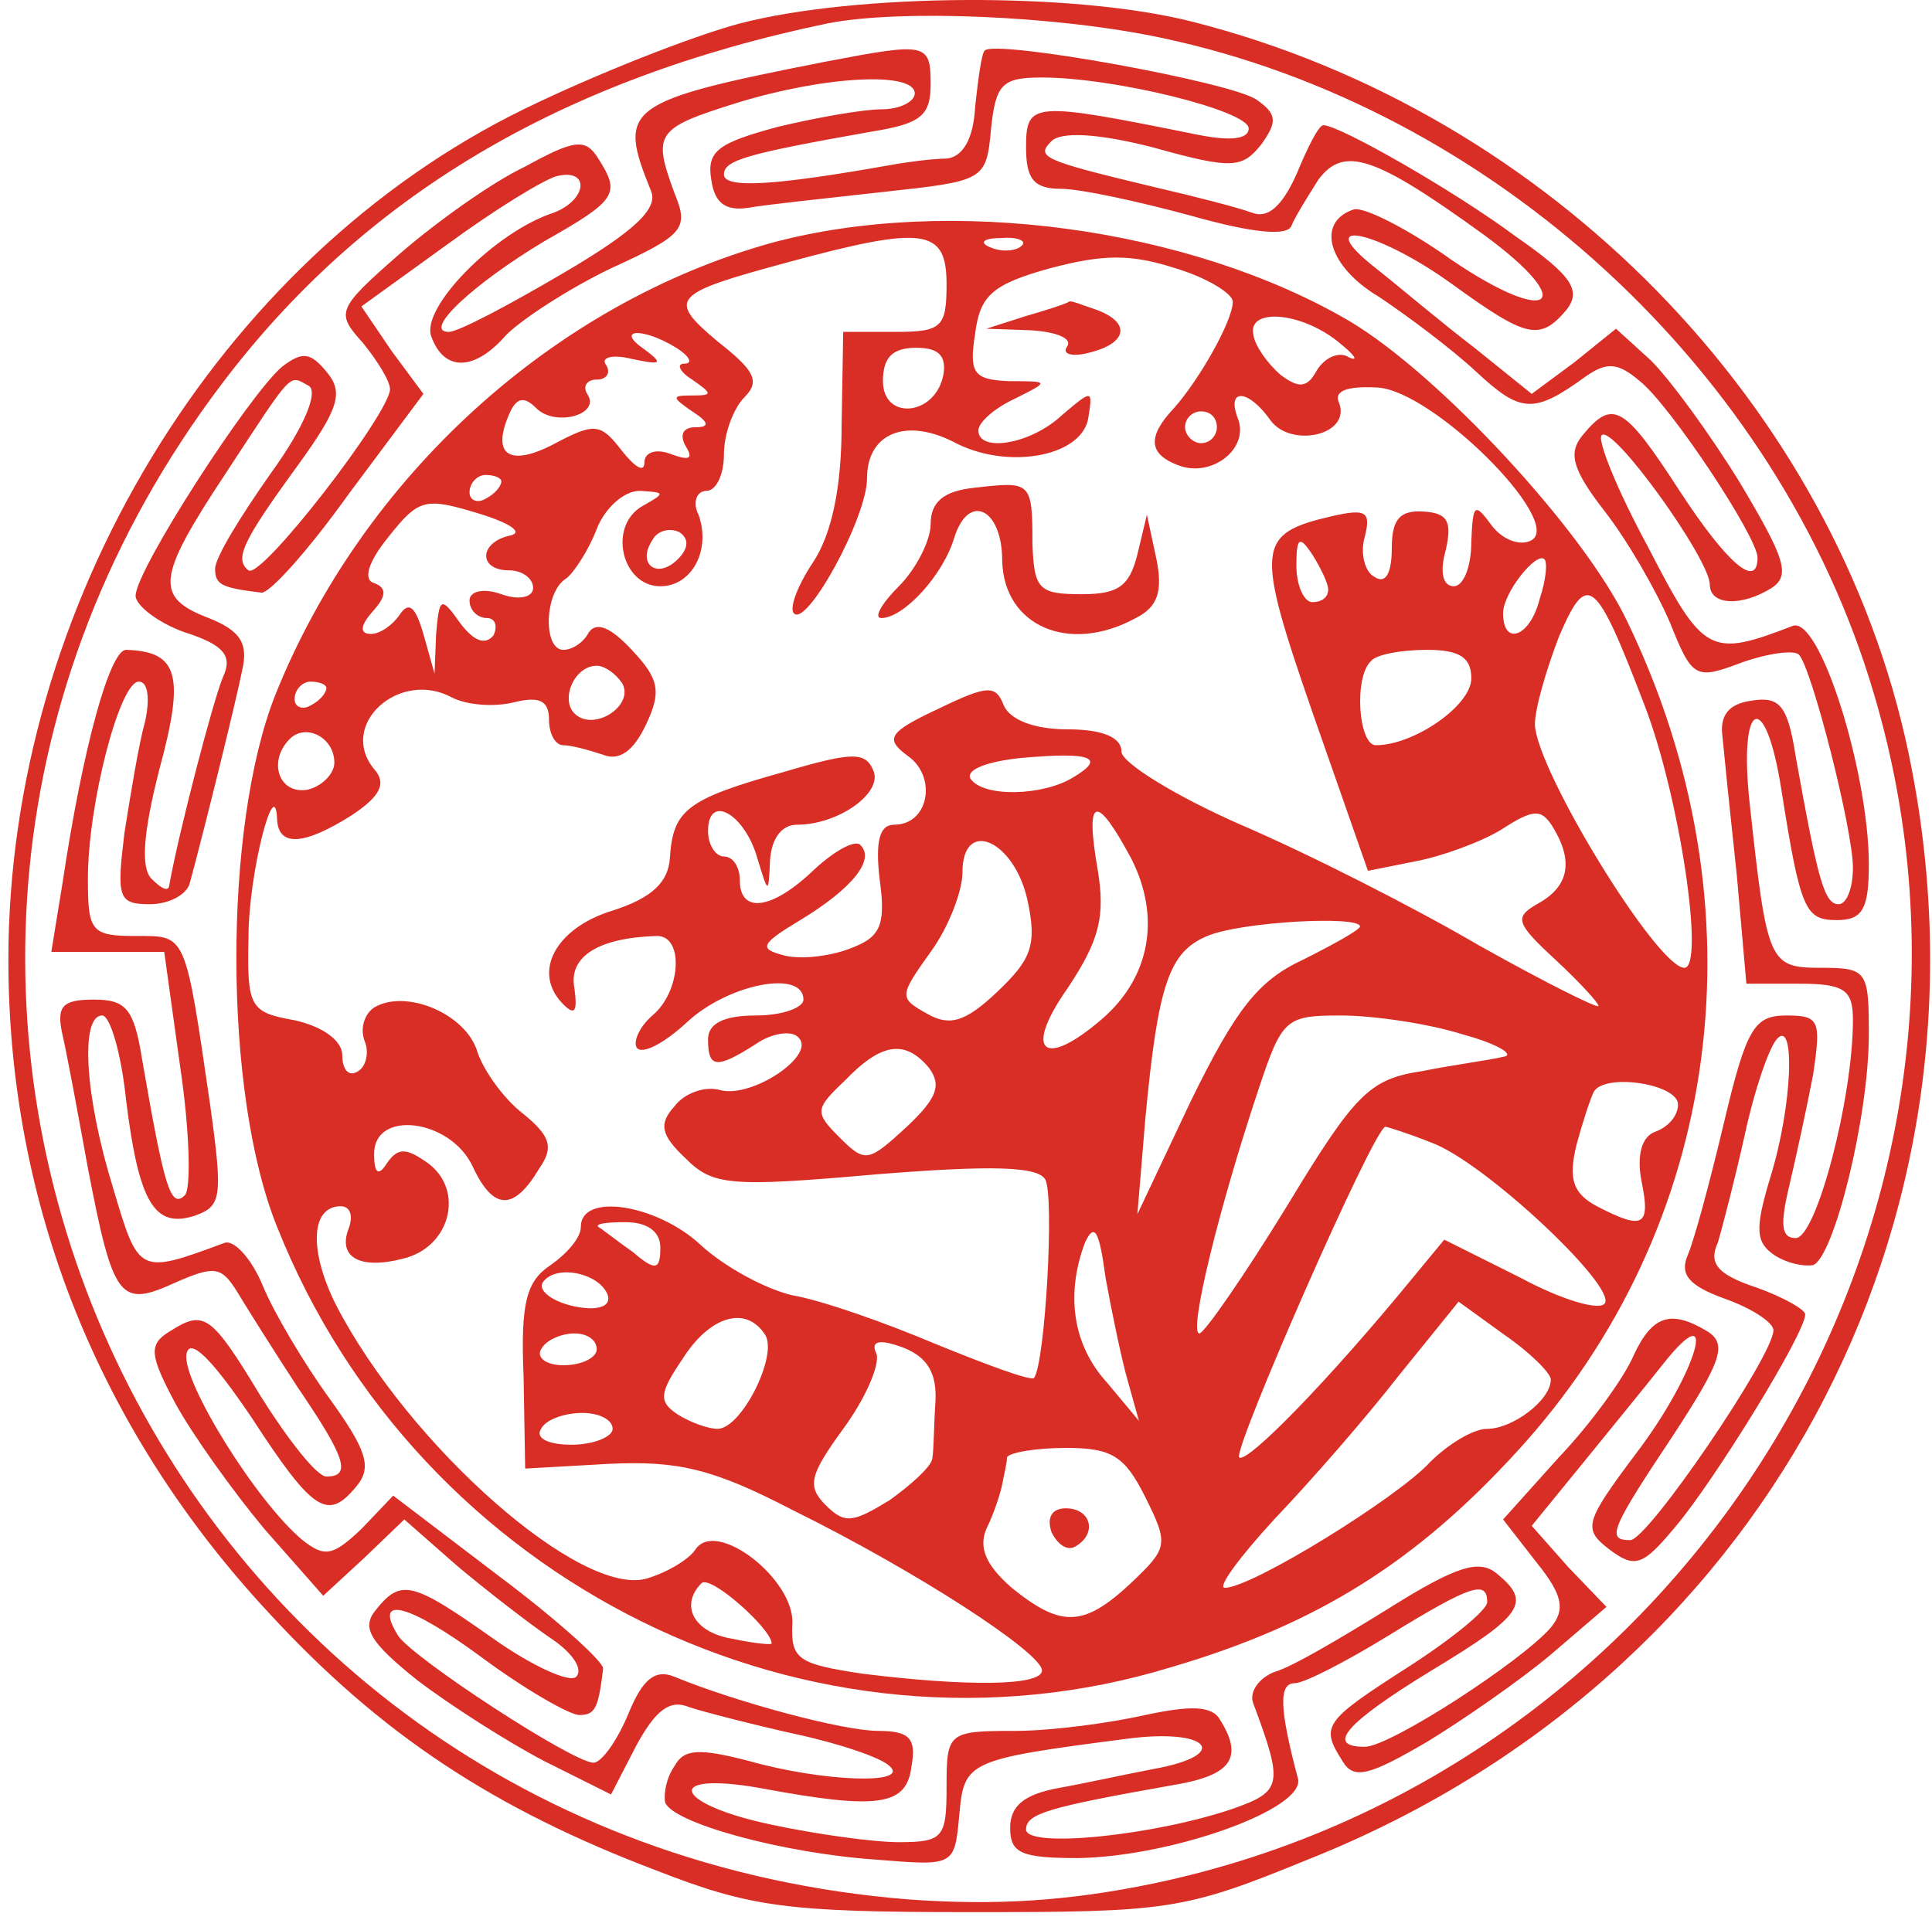 <svg width="162" height="161" viewBox="0 0 162 161" fill="none" xmlns="http://www.w3.org/2000/svg">
<path d="M62.036 1.968C58.036 3.035 49.903 6.235 43.903 9.168C18.303 21.701 0.703 50.768 0.703 80.501C0.703 101.035 8.303 119.968 22.57 135.301C31.903 145.435 41.37 151.701 55.103 156.901C62.97 159.968 66.036 160.368 81.37 160.368C97.903 160.368 99.236 160.235 109.636 155.968C147.636 140.901 168.303 102.768 160.036 63.168C153.903 33.968 129.903 9.435 100.036 1.835C90.17 -0.699 71.77 -0.565 62.036 1.968ZM97.37 3.168C125.103 9.035 149.103 31.035 157.103 58.101C170.17 101.835 141.903 148.501 96.703 157.968C89.636 159.435 83.503 159.835 76.169 159.301C12.569 154.235 -19.697 82.901 18.57 32.235C30.436 16.501 46.97 6.635 69.37 1.968C75.37 0.768 88.57 1.301 97.37 3.168Z" fill="#D82E26"/>
<path d="M69.236 5.168C52.303 8.501 51.77 9.035 54.57 15.968C55.236 17.435 53.37 19.301 47.236 22.901C42.703 25.568 38.436 27.835 37.636 27.835C35.37 27.835 39.636 23.835 45.636 20.235C51.77 16.768 52.036 16.235 50.17 13.301C49.103 11.568 48.17 11.701 44.036 13.968C41.236 15.301 36.57 18.635 33.503 21.301C28.17 25.968 28.17 26.235 30.436 28.768C31.636 30.235 32.703 31.968 32.703 32.635C32.703 34.635 21.903 48.635 20.836 47.835C19.636 46.901 20.303 45.435 24.97 39.035C28.436 34.235 28.836 32.901 27.37 31.168C26.036 29.568 25.37 29.435 23.636 30.768C20.836 33.168 11.37 47.835 11.37 49.968C11.37 50.768 13.236 52.235 15.503 53.035C18.836 54.101 19.503 55.035 18.703 56.768C17.903 58.635 14.97 69.835 14.17 74.368C14.036 74.768 13.503 74.501 12.703 73.701C11.77 72.768 12.036 69.701 13.37 64.501C15.503 56.635 14.97 54.635 10.57 54.501C9.236 54.501 6.97 62.501 5.236 74.101L4.303 79.835H9.103H13.77L15.103 89.435C15.903 94.768 16.036 99.701 15.503 100.235C14.303 101.435 13.77 99.568 11.903 88.768C11.236 84.635 10.57 83.835 7.903 83.835C5.236 83.835 4.703 84.368 5.236 86.768C5.636 88.501 6.57 93.568 7.37 97.968C9.503 109.035 10.036 109.701 14.703 107.568C18.036 106.101 18.57 106.235 19.903 108.368C20.703 109.701 22.97 113.301 24.97 116.368C28.97 122.235 29.503 123.835 27.37 123.835C26.57 123.835 24.17 120.768 21.903 117.168C17.636 110.101 17.103 109.835 14.17 111.701C12.436 112.768 12.57 113.701 14.703 117.701C16.17 120.368 19.503 125.035 22.17 128.235L27.103 133.835L30.57 130.635L33.903 127.435L38.303 131.301C40.836 133.435 44.303 136.101 46.036 137.301C47.903 138.501 48.97 139.968 48.303 140.635C47.77 141.168 44.57 139.701 41.37 137.435C34.57 132.635 33.636 132.368 31.503 135.035C30.303 136.501 30.97 137.701 34.97 140.901C37.77 143.035 42.57 146.101 45.636 147.701L51.236 150.501L53.37 146.368C54.97 143.435 56.17 142.501 57.77 143.168C58.97 143.568 63.103 144.635 66.703 145.435C70.436 146.235 73.903 147.435 74.57 148.101C76.436 149.701 68.97 149.435 62.836 147.701C58.703 146.635 57.37 146.635 56.57 148.101C55.903 149.035 55.636 150.368 55.77 151.168C56.436 152.901 65.636 155.435 73.503 155.968C80.036 156.501 80.036 156.501 80.436 152.235C80.836 147.701 81.103 147.568 94.436 145.835C101.37 144.901 103.37 147.168 96.703 148.368C94.57 148.768 90.97 149.568 88.703 149.968C85.903 150.501 84.703 151.435 84.703 153.301C84.703 155.435 85.636 155.835 90.436 155.835C98.303 155.701 109.503 151.701 108.836 149.168C107.236 143.168 107.236 141.168 108.57 141.168C109.37 141.168 112.97 139.301 116.436 137.168C123.37 132.901 124.703 132.501 124.703 134.368C124.703 135.035 121.77 137.435 118.036 139.835C110.97 144.368 110.703 144.768 112.57 147.701C113.503 149.301 114.836 148.901 119.636 146.101C122.703 144.235 127.503 140.901 130.036 138.768L134.703 134.768L131.503 131.435L128.436 127.968L132.57 122.901C134.836 120.101 137.903 116.368 139.37 114.501C144.303 108.235 142.303 115.168 137.236 121.835C132.836 127.701 132.703 128.235 134.97 129.968C137.103 131.568 137.77 131.301 140.436 128.101C143.636 124.368 151.37 111.835 151.37 110.235C151.37 109.835 149.503 108.768 147.236 107.968C144.036 106.901 143.236 105.968 144.036 104.235C144.436 102.901 145.503 98.768 146.303 95.168C147.103 91.435 148.303 87.968 148.97 87.168C150.57 85.301 150.303 92.768 148.436 98.768C147.103 103.168 147.236 104.235 148.836 105.301C149.903 105.968 151.236 106.235 152.036 106.101C153.77 105.435 156.703 93.701 156.703 86.768C156.703 81.435 156.57 81.168 152.703 81.168C148.303 81.168 148.17 80.768 146.703 67.301C145.77 58.635 148.036 57.701 149.37 66.235C150.97 76.368 151.37 77.168 154.036 77.168C156.17 77.168 156.703 76.235 156.703 72.501C156.703 64.768 152.57 51.568 150.303 52.501C143.37 55.168 142.836 54.901 138.17 45.835C135.636 41.168 133.903 36.901 134.303 36.501C135.236 35.568 143.37 46.901 143.37 49.035C143.37 50.768 146.036 50.901 148.57 49.301C150.17 48.235 149.636 46.768 145.903 40.501C143.37 36.368 140.036 31.835 138.436 30.235L135.503 27.568L132.036 30.368L128.436 33.035L123.636 29.168C120.836 27.035 117.236 23.968 115.37 22.501C109.77 18.101 115.503 19.301 121.77 23.835C128.036 28.368 129.103 28.635 131.37 25.968C132.57 24.368 131.903 23.168 127.103 19.835C121.903 15.968 112.303 10.501 110.97 10.501C110.57 10.501 109.636 12.368 108.703 14.635C107.503 17.301 106.303 18.368 104.97 17.835C103.903 17.435 100.303 16.501 96.836 15.701C87.37 13.435 86.836 13.168 88.17 11.835C88.97 11.035 92.036 11.168 96.703 12.368C103.37 14.235 104.17 14.101 105.77 12.101C107.103 10.235 107.103 9.568 105.37 8.368C103.37 6.901 83.503 3.301 82.57 4.235C82.303 4.501 82.036 6.501 81.77 8.901C81.636 11.701 80.703 13.168 79.37 13.301C78.303 13.301 76.17 13.568 74.703 13.835C64.97 15.568 60.703 15.835 60.703 14.635C60.703 13.435 62.57 12.901 73.103 11.035C77.236 10.368 78.036 9.701 78.036 7.035C78.036 3.568 77.636 3.568 69.236 5.168ZM76.703 7.835C76.703 8.501 75.503 9.168 73.903 9.168C72.436 9.168 68.57 9.835 65.236 10.635C60.303 11.968 59.236 12.635 59.636 15.035C59.903 17.035 60.836 17.701 62.703 17.435C64.17 17.168 69.236 16.635 74.036 16.101C82.57 15.168 82.703 15.168 83.103 10.768C83.503 7.035 84.036 6.501 87.37 6.501C93.503 6.501 104.703 9.301 104.703 10.768C104.703 11.701 103.103 11.835 100.436 11.301C86.57 8.501 86.036 8.501 86.036 12.368C86.036 15.035 86.703 15.835 88.97 15.835C90.57 15.835 95.503 16.901 99.903 18.101C105.103 19.568 108.036 19.835 108.303 18.901C108.57 18.235 109.636 16.501 110.57 15.035C112.703 12.235 115.236 13.035 124.436 19.701C132.436 25.568 130.036 27.435 121.77 21.835C118.036 19.168 114.303 17.301 113.503 17.568C110.303 18.635 111.37 22.368 115.636 24.901C118.036 26.501 121.77 29.301 123.77 31.168C127.503 34.635 128.57 34.768 132.97 31.568C134.703 30.368 135.636 30.368 137.503 31.968C140.036 33.968 147.37 45.035 147.37 46.768C147.37 49.435 144.836 47.301 140.836 41.168C136.17 33.968 135.236 33.435 132.703 36.501C131.503 37.968 131.77 39.301 134.57 42.901C136.436 45.301 138.836 49.435 140.036 52.235C141.903 56.901 142.17 57.035 146.036 55.568C148.303 54.768 150.436 54.501 150.836 54.901C151.903 55.968 155.37 69.568 155.37 72.768C155.37 74.501 154.836 75.835 154.17 75.835C152.97 75.835 152.436 73.835 150.57 63.435C149.903 59.168 149.236 58.368 146.836 58.768C144.97 59.035 144.17 59.968 144.436 61.835C144.57 63.301 145.103 68.501 145.636 73.435L146.436 82.501H150.836C154.703 82.501 155.37 83.035 155.37 85.568C155.37 92.101 152.303 103.835 150.57 103.835C149.37 103.835 149.236 102.768 150.036 99.435C150.57 97.168 151.503 92.901 152.036 90.101C152.703 85.568 152.57 85.168 149.77 85.168C147.103 85.168 146.436 86.235 144.57 94.101C143.37 99.168 142.036 104.101 141.503 105.301C140.836 106.901 141.636 107.835 144.57 108.901C146.836 109.701 148.703 110.901 148.703 111.568C148.703 113.701 138.17 129.168 136.703 129.168C134.703 129.168 134.97 128.368 140.303 120.368C144.303 114.235 144.836 112.768 143.236 111.701C140.17 109.835 138.57 110.235 136.97 113.701C136.17 115.568 133.37 119.435 130.703 122.235L126.036 127.435L128.836 131.035C131.103 133.835 131.236 135.035 130.036 136.501C127.636 139.301 116.57 146.501 114.436 146.501C111.103 146.501 112.836 144.501 120.036 140.101C127.77 135.435 128.436 134.368 125.503 131.968C124.036 130.768 122.17 131.301 116.436 134.901C112.57 137.301 108.303 139.835 106.836 140.235C105.503 140.768 104.703 141.968 105.103 142.901C107.636 149.701 107.503 150.235 103.37 151.701C96.703 153.968 86.036 155.035 86.036 153.435C86.036 152.101 87.903 151.568 98.436 149.701C103.236 148.901 104.303 147.435 102.303 144.235C101.636 143.035 99.77 143.035 96.036 143.835C93.103 144.501 88.17 145.168 85.103 145.168C79.503 145.168 79.37 145.301 79.37 149.835C79.37 154.101 79.103 154.501 75.37 154.501C73.236 154.501 68.436 153.835 64.703 153.035C56.436 151.301 55.503 148.501 63.77 149.968C73.77 151.835 76.036 151.435 76.436 148.101C76.836 145.835 76.303 145.168 73.636 145.168C70.703 145.168 61.77 142.768 56.57 140.635C54.97 139.968 53.903 140.768 52.703 143.701C51.77 145.968 50.436 147.835 49.77 147.835C48.036 147.835 34.57 139.035 33.37 137.168C31.236 133.701 34.303 134.501 40.436 139.035C44.036 141.701 47.77 143.835 48.57 143.835C49.903 143.835 50.17 143.301 50.57 139.968C50.703 139.435 46.703 135.835 41.903 132.235L32.97 125.435L30.303 128.235C27.903 130.501 27.236 130.635 25.37 129.168C21.503 125.968 15.236 115.835 15.636 113.568C15.903 112.101 17.77 113.968 21.103 118.901C26.303 126.901 27.503 127.568 29.903 124.635C31.236 123.035 30.703 121.568 27.636 117.301C25.503 114.368 22.97 110.101 22.036 107.835C21.103 105.568 19.636 103.968 18.836 104.235C11.636 106.901 11.636 106.901 9.503 99.701C7.103 91.968 6.703 85.168 8.57 85.168C9.236 85.168 10.17 88.368 10.57 92.235C11.636 100.901 12.97 103.035 16.303 101.968C18.57 101.168 18.703 100.501 17.636 92.768C15.503 78.101 15.636 78.501 11.37 78.501C7.636 78.501 7.37 78.101 7.37 73.701C7.37 67.435 10.036 57.168 11.636 57.168C12.436 57.168 12.57 58.635 12.17 60.501C11.636 62.368 10.97 66.501 10.436 69.835C9.77 75.301 9.903 75.835 12.57 75.835C14.17 75.835 15.636 75.035 15.903 74.101C17.103 69.701 19.77 58.901 20.303 56.235C20.836 53.968 20.17 52.901 17.503 51.835C12.97 50.101 13.103 48.501 18.836 39.835C24.703 30.901 24.17 31.435 25.903 32.368C26.703 32.901 25.503 35.835 22.703 39.701C20.17 43.301 18.036 46.768 18.036 47.701C18.036 49.035 18.57 49.301 21.903 49.701C22.57 49.835 25.903 46.101 29.236 41.435L35.503 33.035L32.836 29.435L30.303 25.701L37.503 20.501C41.503 17.568 45.636 15.035 46.703 14.768C49.503 14.101 49.236 16.768 46.436 17.835C41.503 19.435 35.236 25.835 36.17 28.235C37.236 31.168 39.77 31.168 42.436 28.101C43.77 26.768 47.636 24.235 51.236 22.501C57.37 19.701 57.77 19.168 56.57 16.235C54.703 11.168 54.97 10.768 61.77 8.635C69.103 6.368 76.703 5.968 76.703 7.835Z" fill="#D82E26"/>
<path d="M64.703 20.368C46.436 25.435 30.436 39.968 23.103 58.235C18.703 69.301 18.703 91.701 23.236 102.901C35.103 132.768 68.036 149.035 98.169 139.835C110.436 136.235 118.703 131.035 127.236 121.701C144.436 102.901 148.036 76.101 136.436 52.101C132.836 44.501 120.57 31.301 113.103 26.901C99.636 19.035 79.503 16.368 64.703 20.368ZM79.37 23.835C79.37 27.435 78.969 27.835 75.103 27.835H70.703L70.57 35.701C70.57 40.768 69.769 44.768 68.169 47.168C66.836 49.168 66.169 51.035 66.57 51.435C67.636 52.635 72.703 43.435 72.703 40.101C72.703 36.368 75.903 35.035 79.903 37.035C84.303 39.435 90.57 38.368 91.236 35.168C91.636 32.635 91.636 32.635 89.103 34.768C86.436 37.301 82.036 37.968 82.036 36.101C82.036 35.435 83.37 34.235 85.103 33.435C88.036 31.968 88.036 31.968 84.57 31.968C81.636 31.835 81.236 31.301 81.769 27.968C82.169 24.768 83.236 23.835 88.036 22.501C92.57 21.301 94.836 21.301 98.57 22.501C101.236 23.301 103.37 24.635 103.37 25.301C103.37 26.901 100.57 31.835 98.436 34.235C96.169 36.635 96.303 38.101 98.836 39.035C101.636 40.101 104.836 37.568 103.77 35.035C102.836 32.501 104.703 32.635 106.57 35.301C108.303 37.568 113.236 36.501 112.303 33.835C111.77 32.768 112.97 32.368 115.503 32.501C120.17 32.768 131.103 43.701 128.436 45.301C127.503 45.835 126.036 45.301 125.103 44.101C123.636 42.101 123.503 42.235 123.37 45.435C123.37 47.568 122.703 49.168 121.903 49.168C120.97 49.168 120.703 47.968 121.236 46.101C121.77 43.701 121.37 43.035 119.37 42.901C117.37 42.768 116.703 43.568 116.703 45.968C116.703 48.101 116.17 49.035 115.236 48.368C114.436 47.968 114.036 46.368 114.436 45.035C114.97 42.901 114.57 42.635 111.636 43.301C105.37 44.768 105.236 45.835 110.036 59.701L114.703 73.035L118.703 72.235C120.836 71.835 124.17 70.635 125.903 69.568C128.57 67.835 129.236 67.835 130.17 69.301C131.903 72.101 131.636 74.235 129.103 75.701C126.97 76.901 126.97 77.301 130.436 80.501C132.436 82.368 134.036 84.101 134.036 84.368C134.036 84.635 129.503 82.368 124.036 79.301C118.57 76.101 109.636 71.568 104.036 69.168C98.57 66.768 94.036 63.968 94.036 63.035C94.036 61.835 92.436 61.168 89.503 61.168C86.703 61.168 84.703 60.368 84.169 59.168C83.503 57.435 82.836 57.435 78.703 59.435C74.436 61.435 74.169 61.968 76.169 63.435C78.57 65.168 77.903 69.168 74.969 69.168C73.769 69.168 73.37 70.501 73.769 73.835C74.303 77.701 73.769 78.635 71.236 79.568C69.503 80.235 66.969 80.501 65.636 80.101C63.636 79.568 63.77 79.168 67.103 77.168C71.503 74.501 73.37 72.101 72.169 70.901C71.769 70.368 70.036 71.301 68.303 72.901C64.703 76.368 62.036 76.635 62.036 73.835C62.036 72.768 61.503 71.835 60.703 71.835C60.036 71.835 59.37 70.901 59.37 69.701C59.37 66.501 62.436 68.235 63.503 71.968C64.436 75.035 64.436 75.035 64.57 72.101C64.703 70.368 65.503 69.168 66.836 69.168C70.303 69.168 74.036 66.501 73.236 64.635C72.57 63.035 71.503 63.035 65.636 64.768C57.503 67.035 56.436 67.968 56.169 71.968C56.036 73.968 54.703 75.301 51.37 76.368C46.569 77.835 44.569 81.568 47.236 84.235C48.169 85.168 48.436 84.901 48.169 82.901C47.636 80.235 50.169 78.635 55.103 78.501C57.37 78.501 57.103 83.168 54.703 85.168C53.636 86.101 53.103 87.301 53.37 87.835C53.77 88.501 55.636 87.568 57.636 85.701C61.103 82.501 67.37 81.301 67.37 83.835C67.37 84.501 65.636 85.168 63.37 85.168C60.703 85.168 59.37 85.835 59.37 87.168C59.37 89.568 60.036 89.701 63.37 87.568C64.703 86.635 66.436 86.368 66.969 87.035C68.436 88.501 63.103 92.101 60.436 91.435C59.103 91.035 57.37 91.701 56.569 92.768C55.236 94.235 55.37 95.168 57.503 97.168C59.77 99.435 61.236 99.568 73.37 98.501C83.236 97.701 86.969 97.835 87.636 98.901C88.436 100.235 87.636 114.368 86.703 115.568C86.436 115.835 82.836 114.501 78.57 112.768C74.169 110.901 68.836 109.035 66.436 108.635C64.169 108.101 60.703 106.235 58.703 104.368C55.103 101.035 48.703 99.968 48.703 102.901C48.703 103.835 47.503 105.168 46.169 106.101C44.169 107.435 43.636 109.168 43.903 115.435L44.036 123.168L51.103 122.768C56.836 122.501 59.77 123.168 66.436 126.635C76.969 131.835 87.37 138.635 87.37 140.101C87.37 141.435 80.836 141.435 72.303 140.368C66.969 139.568 66.303 139.168 66.436 136.235C66.703 132.501 60.036 127.301 58.303 129.968C57.77 130.768 56.036 131.835 54.303 132.368C48.836 134.101 34.303 121.301 28.169 109.435C25.903 104.901 26.036 101.168 28.57 101.168C29.369 101.168 29.636 101.968 29.236 103.035C28.303 105.435 30.169 106.501 33.77 105.568C37.77 104.635 38.969 99.835 35.903 97.568C34.036 96.235 33.37 96.235 32.436 97.568C31.77 98.635 31.369 98.501 31.369 96.768C31.369 93.035 37.77 93.835 39.636 97.835C41.37 101.568 43.103 101.568 45.236 97.968C46.436 96.235 46.169 95.301 43.903 93.435C42.303 92.235 40.569 89.835 40.036 88.235C39.103 85.035 34.036 82.901 31.369 84.501C30.57 85.035 30.169 86.235 30.57 87.301C30.97 88.235 30.703 89.435 30.036 89.835C29.236 90.368 28.703 89.701 28.703 88.501C28.703 87.301 27.103 86.101 24.703 85.568C20.97 84.901 20.703 84.501 20.836 78.635C20.836 73.168 23.103 64.635 23.236 68.768C23.369 71.035 25.503 70.901 29.503 68.368C31.903 66.768 32.436 65.701 31.369 64.501C28.303 60.768 33.503 56.101 37.903 58.501C39.236 59.168 41.503 59.301 43.103 58.901C45.236 58.368 46.036 58.768 46.036 60.368C46.036 61.568 46.569 62.501 47.236 62.501C47.903 62.501 49.37 62.901 50.569 63.301C51.903 63.835 53.103 63.035 54.169 60.768C55.503 57.968 55.236 56.901 52.969 54.501C51.236 52.635 50.036 52.101 49.37 53.035C48.969 53.835 48.036 54.501 47.236 54.501C45.503 54.501 45.636 49.568 47.503 48.501C48.169 47.968 49.37 46.101 50.036 44.368C50.703 42.635 52.303 41.168 53.636 41.168C55.77 41.301 55.903 41.301 53.77 42.501C50.969 44.235 52.169 49.168 55.37 49.168C58.036 49.168 59.636 46.101 58.569 43.168C58.036 42.101 58.436 41.168 59.236 41.168C60.036 41.168 60.703 39.835 60.703 38.101C60.703 36.368 61.503 34.235 62.436 33.301C63.77 31.968 63.236 31.035 60.169 28.635C55.903 25.035 56.303 24.635 66.169 21.968C77.503 18.901 79.37 19.168 79.37 23.835ZM85.636 20.635C85.236 21.035 84.036 21.168 83.103 20.768C82.036 20.368 82.436 19.968 83.903 19.968C85.37 19.835 86.169 20.235 85.636 20.635ZM112.17 28.635C113.503 29.701 114.036 30.368 113.103 29.968C112.303 29.435 111.103 29.968 110.436 31.035C109.636 32.501 108.97 32.635 107.37 31.435C106.303 30.501 105.236 29.035 105.103 28.101C104.57 25.835 108.97 26.101 112.17 28.635ZM56.703 29.168C57.77 29.835 58.169 30.501 57.37 30.501C56.703 30.501 56.969 31.168 58.036 31.835C59.77 33.035 59.77 33.168 58.036 33.168C56.303 33.168 56.303 33.301 58.036 34.501C59.503 35.435 59.503 35.835 58.303 35.835C57.236 35.835 56.969 36.501 57.503 37.435C58.169 38.501 57.77 38.635 56.303 38.101C54.969 37.568 54.036 37.968 54.036 38.768C54.036 39.701 53.236 39.168 52.169 37.835C50.436 35.568 49.903 35.435 46.836 37.035C42.969 39.168 41.236 38.368 42.569 35.035C43.236 33.301 43.903 33.168 44.969 34.235C46.569 35.835 50.436 34.768 49.236 33.035C48.836 32.368 49.236 31.835 50.036 31.835C50.836 31.835 51.236 31.301 50.836 30.635C50.303 29.968 51.37 29.701 52.969 30.101C55.503 30.635 55.636 30.501 54.036 29.301C51.503 27.568 53.903 27.435 56.703 29.168ZM79.103 31.435C78.436 34.901 74.036 35.301 74.036 31.968C74.036 29.968 74.836 29.168 76.836 29.168C78.703 29.168 79.37 29.835 79.103 31.435ZM102.036 35.835C102.036 36.501 101.503 37.168 100.703 37.168C100.036 37.168 99.37 36.501 99.37 35.835C99.37 35.035 100.036 34.501 100.703 34.501C101.503 34.501 102.036 35.035 102.036 35.835ZM42.036 40.368C42.036 40.768 41.503 41.435 40.703 41.835C40.036 42.235 39.37 41.968 39.37 41.301C39.37 40.501 40.036 39.835 40.703 39.835C41.503 39.835 42.036 40.101 42.036 40.368ZM42.836 44.901C40.169 45.435 40.036 47.835 42.703 47.835C43.77 47.835 44.703 48.501 44.703 49.301C44.703 50.101 43.503 50.368 42.036 49.835C40.569 49.301 39.37 49.568 39.37 50.368C39.37 51.168 40.036 51.835 40.836 51.835C41.503 51.835 41.77 52.501 41.37 53.301C40.703 54.101 39.77 53.835 38.569 52.235C36.969 49.968 36.836 50.101 36.569 53.168L36.436 56.501L35.503 53.168C34.836 50.901 34.303 50.368 33.503 51.568C32.969 52.368 31.903 53.168 31.103 53.168C30.169 53.168 30.169 52.501 31.236 51.301C32.436 49.968 32.436 49.301 31.369 48.901C30.436 48.635 30.836 47.168 32.569 45.035C35.103 41.835 35.636 41.701 40.036 43.035C42.703 43.835 43.903 44.635 42.836 44.901ZM56.836 46.901C55.103 48.635 53.37 47.301 54.703 45.301C55.103 44.501 56.169 44.235 56.969 44.635C57.77 45.168 57.77 45.968 56.836 46.901ZM111.37 49.435C111.37 50.101 110.836 50.501 110.036 50.501C109.37 50.501 108.703 49.168 108.703 47.435C108.703 45.035 108.97 44.901 110.036 46.501C110.703 47.568 111.37 48.901 111.37 49.435ZM129.103 50.235C128.303 53.435 126.036 54.235 126.036 51.435C126.036 49.701 128.836 46.235 129.503 46.901C129.77 47.168 129.636 48.635 129.103 50.235ZM137.903 59.168C140.836 66.768 142.97 81.168 141.236 81.168C138.97 81.168 128.836 64.635 128.703 60.768C128.703 59.435 129.636 56.235 130.703 53.435C133.103 47.835 133.77 48.368 137.903 59.168ZM123.37 56.901C123.37 59.168 118.57 62.501 115.37 62.501C113.903 62.501 113.503 56.768 114.97 55.435C115.37 54.901 117.503 54.501 119.636 54.501C122.436 54.501 123.37 55.168 123.37 56.901ZM52.169 57.301C53.236 59.168 49.77 61.435 48.169 59.835C46.969 58.635 48.169 55.835 50.036 55.835C50.703 55.835 51.636 56.501 52.169 57.301ZM27.369 57.701C27.369 58.101 26.836 58.768 26.036 59.168C25.369 59.568 24.703 59.301 24.703 58.635C24.703 57.835 25.369 57.168 26.036 57.168C26.836 57.168 27.369 57.435 27.369 57.701ZM28.036 63.968C28.036 64.901 26.97 65.968 25.77 66.235C23.369 66.635 22.436 63.835 24.303 61.968C25.636 60.635 28.036 61.835 28.036 63.968ZM90.036 65.168C87.503 66.768 82.436 66.901 81.37 65.301C80.969 64.501 82.969 63.835 85.636 63.568C91.636 63.035 92.703 63.568 90.036 65.168ZM94.836 71.968C97.37 76.901 96.436 81.968 92.436 85.435C87.503 89.701 85.769 88.235 89.503 82.901C92.169 78.901 92.703 76.901 92.036 72.901C90.969 66.768 91.903 66.501 94.836 71.968ZM86.169 75.568C86.969 79.301 86.436 80.501 83.636 83.168C80.969 85.701 79.636 86.101 77.769 85.035C75.37 83.701 75.37 83.568 78.036 79.835C79.503 77.835 80.703 74.768 80.703 73.168C80.703 68.501 85.103 70.501 86.169 75.568ZM114.036 77.701C114.036 77.968 111.903 79.168 109.236 80.501C105.503 82.235 103.636 84.635 99.903 92.235L95.37 101.835L96.036 93.835C97.103 82.501 98.036 79.835 101.236 78.501C104.036 77.301 114.036 76.768 114.036 77.701ZM122.703 86.768C125.636 87.568 127.103 88.501 126.036 88.635C124.97 88.901 121.903 89.301 119.236 89.835C114.836 90.501 113.636 91.701 107.903 101.168C104.303 107.035 100.97 111.835 100.57 111.835C99.636 111.835 102.17 101.435 105.503 91.435C107.503 85.435 107.77 85.168 112.436 85.168C115.103 85.168 119.77 85.835 122.703 86.768ZM77.903 89.568C78.969 91.035 78.57 92.101 76.036 94.501C72.836 97.435 72.57 97.568 70.436 95.435C68.303 93.301 68.303 93.035 70.836 90.635C73.903 87.435 75.903 87.168 77.903 89.568ZM140.703 92.635C140.703 93.568 139.903 94.501 138.836 94.901C137.636 95.301 137.236 96.901 137.636 99.035C138.436 102.901 137.77 103.168 133.903 101.168C131.903 100.101 131.503 98.901 132.17 96.101C132.703 94.101 133.37 92.101 133.636 91.568C134.57 89.968 140.703 90.901 140.703 92.635ZM120.036 95.835C124.436 97.435 135.503 107.835 134.57 109.301C134.17 109.968 130.97 109.035 127.503 107.168L121.103 103.968L118.57 107.035C111.37 115.835 104.57 122.768 103.903 122.235C103.37 121.568 115.236 94.501 116.17 94.501C116.303 94.501 118.036 95.035 120.036 95.835ZM55.37 104.635C55.37 106.501 54.969 106.635 53.103 105.035C51.77 104.101 50.436 103.035 50.169 102.901C49.903 102.635 50.836 102.501 52.436 102.501C54.303 102.501 55.37 103.301 55.37 104.635ZM94.57 115.835L95.503 119.168L92.836 115.968C89.903 112.768 89.37 108.501 90.969 104.235C91.769 102.501 92.169 103.168 92.703 107.168C93.236 110.101 94.036 113.968 94.57 115.835ZM50.969 108.635C51.236 109.568 50.169 109.968 48.169 109.568C46.303 109.168 45.103 108.235 45.503 107.568C46.569 105.968 50.303 106.768 50.969 108.635ZM130.036 115.701C130.036 117.435 126.836 119.835 124.703 119.835C123.503 119.835 121.37 121.168 119.903 122.635C117.236 125.568 104.97 133.168 102.703 133.168C102.036 133.168 103.903 130.635 106.836 127.435C109.77 124.368 114.436 119.035 117.236 115.435L122.303 109.168L126.17 111.968C128.303 113.435 130.036 115.168 130.036 115.701ZM64.169 111.968C65.236 113.701 62.169 119.835 60.169 119.835C59.37 119.835 57.903 119.301 56.836 118.635C55.236 117.568 55.236 116.901 57.236 113.968C59.503 110.368 62.569 109.435 64.169 111.968ZM50.036 113.168C50.036 113.835 48.836 114.501 47.236 114.501C45.77 114.501 44.969 113.835 45.37 113.168C45.77 112.368 47.103 111.835 48.169 111.835C49.236 111.835 50.036 112.368 50.036 113.168ZM78.436 117.568C78.303 119.568 78.303 121.701 78.169 122.368C78.036 123.035 76.436 124.501 74.57 125.835C71.503 127.701 70.836 127.835 69.236 126.235C67.636 124.635 67.903 123.701 70.703 119.835C72.57 117.301 73.769 114.501 73.503 113.568C72.969 112.501 73.636 112.235 75.769 113.035C77.769 113.835 78.57 115.168 78.436 117.568ZM51.37 119.835C51.37 120.501 49.77 121.168 47.903 121.168C46.036 121.168 44.836 120.635 45.37 119.835C45.77 119.035 47.37 118.501 48.836 118.501C50.169 118.501 51.37 119.035 51.37 119.835ZM96.036 125.568C98.036 129.568 97.903 129.835 94.836 132.768C90.836 136.501 88.969 136.501 84.836 133.168C82.703 131.301 82.036 129.835 82.703 128.235C83.37 126.901 83.903 125.168 84.036 124.501C84.169 123.701 84.436 122.768 84.436 122.235C84.57 121.835 86.836 121.435 89.37 121.435C93.236 121.435 94.303 122.101 96.036 125.568ZM64.703 137.835C64.703 137.968 63.236 137.835 61.37 137.435C58.169 136.901 56.969 134.635 58.836 132.768C59.636 132.101 64.703 136.635 64.703 137.835Z" fill="#D82E26"/>
<path d="M86.036 26.501L82.703 27.568L86.436 27.701C88.57 27.835 89.903 28.368 89.503 29.035C88.969 29.701 89.903 29.968 91.37 29.568C94.57 28.768 94.836 27.035 91.903 25.968C90.703 25.568 89.769 25.168 89.636 25.301C89.503 25.435 87.903 25.968 86.036 26.501Z" fill="#D82E26"/>
<path d="M81.77 40.901C79.103 41.168 78.036 42.101 78.036 43.968C78.036 45.301 76.836 47.701 75.37 49.168C73.903 50.635 73.236 51.835 73.903 51.835C75.77 51.835 79.103 48.235 80.036 45.035C81.236 41.301 84.036 42.635 84.036 47.035C84.17 52.501 89.636 54.901 95.236 51.835C97.103 50.901 97.503 49.568 96.97 46.901L96.17 43.168L95.37 46.501C94.703 49.168 93.77 49.835 90.703 49.835C87.103 49.835 86.703 49.435 86.57 45.568C86.57 40.368 86.436 40.368 81.77 40.901Z" fill="#D82E26"/>
<path d="M88.169 128.501C88.703 129.568 89.503 130.101 90.169 129.701C92.036 128.635 91.503 126.501 89.37 126.501C88.169 126.501 87.769 127.301 88.169 128.501Z" fill="#D82E26"/>
</svg>
